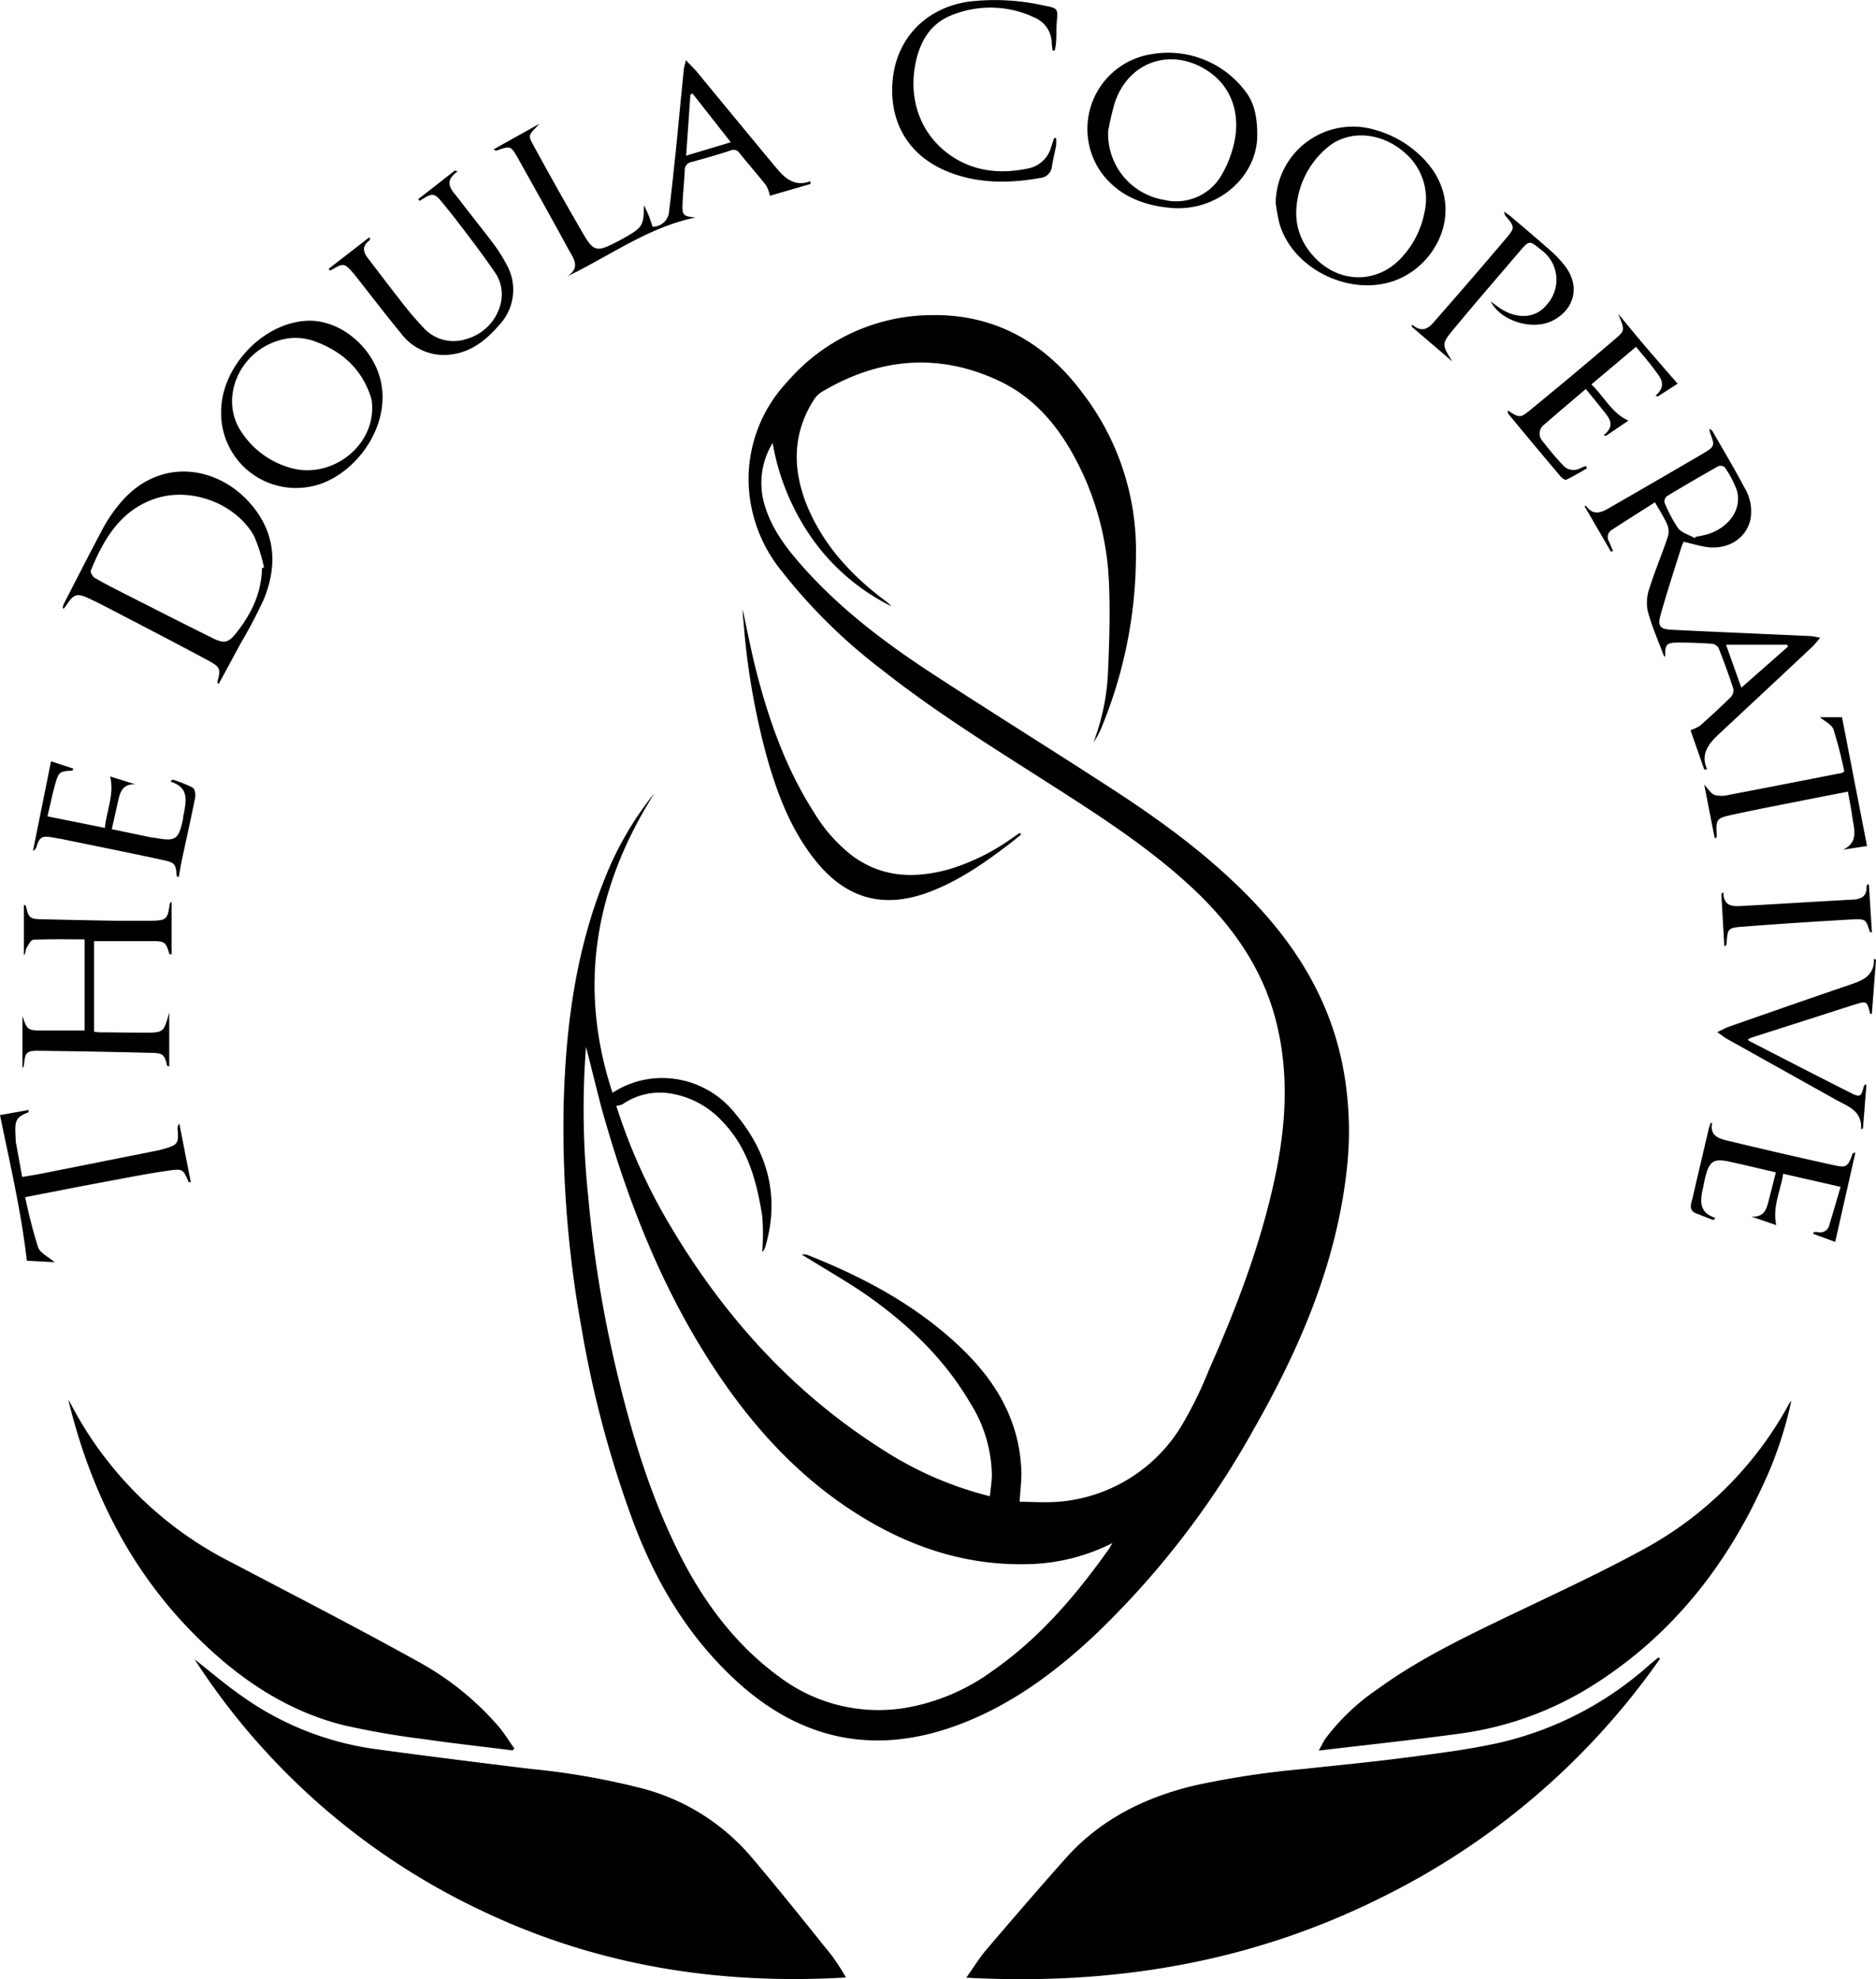<svg id="Layer_1" data-name="Layer 1" xmlns="http://www.w3.org/2000/svg" viewBox="0 0 294.11 310.23"><title>Doula-Coop-Logo</title><path d="M102.56,124.41c-9.24,14.65-12.05,30.16-6.53,46.9a14.24,14.24,0,0,1,6.55-2.27,14.6,14.6,0,0,1,12.69,5.53c5.1,6.06,7,13,4.74,20.78a2.21,2.21,0,0,1-.51.94,35.86,35.86,0,0,0,0-5.67c-.87-5.4-2.23-10.65-6.2-14.77a14.11,14.11,0,0,0-8.4-4.47,10.3,10.3,0,0,0-7.28,1.71,3.39,3.39,0,0,1-1,.26,89.59,89.59,0,0,0,8.4,18.7c8.44,14.25,19.26,26.26,33.33,35.18a55.88,55.88,0,0,0,16.84,7.32c.11-1.13.29-2.21.31-3.3a21.84,21.84,0,0,0-3.46-11.43c-4-6.8-9.54-12.09-15.88-16.6-3-2.1-6.14-3.88-9.22-5.8l-1.26-.75a3.51,3.51,0,0,1,.77,0c8.49,3.35,16.49,7.54,23.29,13.75,4.69,4.28,8.38,9.22,9.8,15.56a25.14,25.14,0,0,1,.58,4.62c.05,1.5-.16,3-.27,4.82,2,0,4,.16,6,0a24.85,24.85,0,0,0,19.26-11.71,61.69,61.69,0,0,0,4.39-8.89c4.29-9.67,8.07-19.53,10.31-29.9,1.7-7.88,2.31-15.8.5-23.76-2-9-7.11-16.21-13.82-22.37-6.93-6.36-14.83-11.37-22.71-16.41-8.69-5.55-17.44-11-25.54-17.41a86.38,86.38,0,0,1-16.13-16,23,23,0,0,1-4.74-13.08,22.26,22.26,0,0,1,6.08-16.06A30,30,0,0,1,146,49.4c10-.18,17.87,4.33,23.74,12.24a40.49,40.49,0,0,1,8.35,25.22,71.16,71.16,0,0,1-5.53,27.5,12.06,12.06,0,0,1-1.13,2,35.13,35.13,0,0,0,2.26-10.58c.21-4.78.38-9.59.17-14.36A45.34,45.34,0,0,0,169.64,74c-2.9-6.15-6.85-11.45-13.17-14.37-9.49-4.39-18.77-3.49-27.68,1.83a4,4,0,0,0-1.23,1.27c-3.4,5.35-3.3,11-1,16.62,2.49,6,6.76,10.69,11.91,14.59a9,9,0,0,1,1.3,1.11,33.34,33.34,0,0,1-12.34-10.48,36.92,36.92,0,0,1-6.3-15.13,12,12,0,0,0-1.26,9.71C121,83,123.37,86.05,126,89c5.83,6.52,12.75,11.75,20,16.5,9.43,6.15,19,12.1,28.45,18.24,7.86,5.11,15.39,10.64,21.91,17.44,6.88,7.17,11.91,15.37,14,25.2a53.46,53.46,0,0,1,.7,17.64c-1.72,14.45-7.37,27.5-14.49,40a135.58,135.58,0,0,1-25.23,32.58c-6.1,5.67-12.74,10.56-20.58,13.59-13.33,5.15-25.24,2.75-35.66-7-7.49-7-12.5-15.57-16-25.1a169,169,0,0,1-7.95-30,175.77,175.77,0,0,1-2.77-35.43c.35-12,1.91-23.7,6.42-34.9a51.2,51.2,0,0,1,7.05-12.47C102.06,125,102.31,124.7,102.56,124.41ZM91.87,164.1a129.16,129.16,0,0,0,.35,23.46,190.25,190.25,0,0,0,4.51,27.61c2.39,9.94,5.34,19.7,10,28.84,3.82,7.45,8.74,14,15.64,19a25.87,25.87,0,0,0,19.38,4.75,32.39,32.39,0,0,0,13.88-5.85c7.35-5.12,13.06-11.83,18.2-19.07.16-.23.29-.48.57-.95a30.55,30.55,0,0,1-13.65,3.31c-9.39.17-17.93-2.66-25.84-7.54-9.61-5.93-17-14.08-23.13-23.46-8.2-12.55-13.54-26.34-17.53-40.71C93.43,170.35,92.68,167.22,91.87,164.1Z"/><path d="M260.27,260a115.68,115.68,0,0,1-44.08,37.64c-20.29,10.06-41.86,13.62-64.7,12.38,1.12-1.58,2-3,3-4.22,4.18-4.89,8.38-9.78,12.66-14.58,5.38-6,12.24-9.42,20-11.3a136.38,136.38,0,0,1,17.26-2.62c5.56-.61,11.12-1.13,16.66-1.87,4.86-.64,9.75-1.25,14.52-2.36a53.2,53.2,0,0,0,22.9-12c.48-.42,1-.82,1.47-1.22C260,259.82,260,259.86,260.27,260Z"/><path d="M30.5,260.11c2.48,1.94,4.88,4,7.46,5.8a47.09,47.09,0,0,0,20.71,8.25c8.14,1.12,16.3,2.12,24.46,3.13a113.88,113.88,0,0,1,17.54,3.06,33.67,33.67,0,0,1,16.85,10.44c4.41,5.16,8.64,10.49,12.9,15.78a39.2,39.2,0,0,1,2.21,3.42c-20.09,1.18-39.13-1.88-57.13-10.48A108.86,108.86,0,0,1,30.5,260.11Z"/><path d="M280.84,219.55a60.39,60.39,0,0,1-4.47,13.3c-6,13.1-14.69,23.89-27,31.56A52,52,0,0,1,229,271.74c-7.3,1-14.65,1.78-22.25,2.68.4-.71.67-1.29,1-1.81a34,34,0,0,1,8.21-7.82c5.8-4.23,12.19-7.43,18.63-10.54,7.61-3.68,15.33-7.18,22.75-11.21a56.71,56.71,0,0,0,23.21-23.11C280.66,219.8,280.76,219.68,280.84,219.55Z"/><path d="M80.34,274.39c-4.67-.59-9.34-1.1-14-1.78a125.31,125.31,0,0,1-12.48-2.17C45,268.21,37.7,263.3,31.26,257c-10.68-10.41-17.07-23.22-20.56-37.6.18.31.37.62.54.94a57.6,57.6,0,0,0,25,24.56C45.94,250,55.68,255,65.29,260.33A45.54,45.54,0,0,1,78,270.45c1,1.13,1.76,2.42,2.64,3.64Z"/><path d="M252.56,86.49l-4.14-7.13a1.19,1.19,0,0,1,.23-.07c1.18,1.69,2.53,1,3.82.23q7.27-4.17,14.5-8.41c1.91-1.12,1.89-1.25,1.1-3.33a2.85,2.85,0,0,1-.05-.59c.24.21.39.29.46.41,1.69,2.94,3.43,5.85,5,8.83a7.1,7.1,0,0,1,.93,5.07c-.73,3.06-3.73,4.82-7.18,4.2-1.06-.19-2.09-.5-3.25-.77a3.69,3.69,0,0,0-.31.62c-1.14,3.64-2.34,7.27-3.36,10.95-.47,1.7,0,2.13,1.79,2.22,3.83.2,7.66.36,11.5.53l10.18.46c.43,0,.85.13,1.59.26-.54.61-.87,1.07-1.28,1.45q-7.17,6.73-14.37,13.43l-.52.5c-1.48,1.43-2.58,3-1.57,5.24l-.44.06-2.16-6.18a6.86,6.86,0,0,0,1.52-.73c1.64-1.46,3.26-2.95,4.83-4.5a1.56,1.56,0,0,0,.35-1.31c-.69-2.12-1.46-4.22-2.27-6.29a1.4,1.4,0,0,0-1-.72c-1.71-.13-3.43-.18-5.15-.19-2.09,0-2.28.21-2.24,2.17-.07,0-.19,0-.2-.05-.88-2.35-1.9-4.66-2.55-7.07a6.89,6.89,0,0,1,.29-3.63c.86-2.73,2-5.38,2.89-8.1a2.82,2.82,0,0,0-.14-1.87c-.5-1.12-1.18-2.16-1.9-3.44-2.31,1.47-4.56,2.88-6.78,4.33a1.31,1.31,0,0,0-.44,1.8c.22.49.42,1,.63,1.49Zm13.13-2.14.18-.21a17.5,17.5,0,0,0,1.75-.36c3.45-1.07,5.48-3.9,4.69-6.86a15.38,15.38,0,0,0-1.92-3.67,1,1,0,0,0-1-.17q-4.07,2.29-8.06,4.7a1.06,1.06,0,0,0-.37,1,21.87,21.87,0,0,0,2.17,4.09C263.72,83.54,264.83,83.85,265.69,84.35ZM273,107.8l7.31-6.43-.12-.3h-9.59Z"/><path d="M9.83,95.29a3.06,3.06,0,0,1,.17-.63c2.07-4,4.1-8,6.23-12A23.29,23.29,0,0,1,18.74,79c6-7.31,15.09-6.16,20.42-.17,4,4.5,4.42,9.69,2.21,15.09a76.5,76.5,0,0,1-3.68,7q-1.41,2.63-2.84,5.26l-.6,1.08c-.12-.22-.2-.3-.18-.35.56-2,.53-2.31-1.47-3.39-5.12-2.76-10.3-5.43-15.46-8.12-1.13-.59-2.27-1.17-3.43-1.69-1.61-.73-2.18-.54-3.19,1-.17.25-.35.48-.53.72Zm31.24-6.22.32-.11A25.55,25.55,0,0,0,39.82,84C37,79,30.12,76.35,24.57,78.09S16.29,84.4,14.24,89.44c-.11.27.31,1,.65,1.17,1.51.88,3.08,1.67,4.65,2.47,4.62,2.34,9.24,4.7,13.89,7,1.69.83,2.39.67,3.53-.76C39.37,96.31,41,93,41.07,89.07Z"/><path d="M109.07,34.09c-7.4,1.5-13.4,6-20.15,9.24,2.15-1.36,1-2.85.24-4.17-2.62-4.84-5.32-9.64-8-14.43-1.08-1.9-1.18-1.89-3.32-1.12-.1,0-.23,0-.45-.2l7.16-4c-1.88,2.11-1.94,1.5-.3,4.5q3.5,6.41,7.17,12.72c1.63,2.8,2.15,2.88,5.06,1.4q.75-.38,1.47-.79c2.77-1.57,3-1.92,3-5.08.25.53.52,1.06.74,1.6s.42,1.2.63,1.79a2.58,2.58,0,0,0,2.58-2.49c.39-3,.67-5.95,1-8.92.44-4.33.84-8.66,1.28-13,0-.46.18-.91.35-1.71.71.76,1.24,1.26,1.71,1.81Q115.29,18.6,121.43,26l.7.82c1.3,1.47,2.8,2.39,4.9,1.59l.06.42-6.39,1.86a5.74,5.74,0,0,0-.57-1.6c-1.36-1.72-2.82-3.38-4.19-5.09a1.11,1.11,0,0,0-1.43-.4c-2,.65-4,1.23-6.07,1.79a1.27,1.27,0,0,0-1.09,1.32c-.08,1.71-.27,3.43-.34,5.14C106.93,33.78,107.1,33.92,109.07,34.09Zm-1.5-9.69,7-2.1-6-7.64-.33.16Z"/><path d="M160.09,130.82c-.47.38-.94.77-1.42,1.15-4.06,3.12-8.22,6.08-13.07,7.89-7.17,2.67-13,1-17.79-5-3.81-4.78-5.93-10.35-7.57-16.14a113,113,0,0,1-3.65-20.94c-.07-.75-.16-1.49-.16-2.25.71,3.26,1.33,6.54,2.16,9.76,2,7.79,4.69,15.32,9.07,22.14a24.68,24.68,0,0,0,5.93,6.7c4.7,3.49,9.9,3.63,15.29,2.11a34.06,34.06,0,0,0,10-5c.34-.24.69-.46,1-.68Z"/><path d="M3.52,167.29v-8c.74,2.17.82,2.24,3.11,2.25s4.3,0,6.63,0V147.25c-2.62,0-5.32-.06-8,.06-.4,0-.83.81-1.11,1.32-.18.32-.1.78-.41,1.14v-7.89l.21,0a1.66,1.66,0,0,1,.17.36c.34,1.58.6,1.82,2.25,1.86q5.94.14,11.87.24c1.84,0,3.68,0,5.52,0,2.35-.06,2.5-.22,2.84-2.57a.46.46,0,0,1,.3-.38v8.24c-.23-.06-.35-.07-.36-.1-.5-1.76-.68-2-2.53-2-3,0-6.06,0-9.26,0v14.2a8.85,8.85,0,0,0,.94.1c2.28,0,4.56.05,6.84.05,3.15,0,3.15,0,4-3.2v8.5c-.2-.07-.32-.09-.33-.13-.41-1.7-.6-1.95-2.38-2q-8.93-.23-17.87-.33c-1.78,0-2,.28-2.18,2.09a3.82,3.82,0,0,1-.13.54Z"/><path d="M197.1,21.47c-.16,6.36-6.33,11.82-13.68,11.11-4.39-.42-8.24-2-10.87-5.68a11.85,11.85,0,0,1,8.08-18.42A15.13,15.13,0,0,1,195,14C196.54,15.84,197.15,18.07,197.1,21.47Zm-23.37-.82a10.49,10.49,0,0,0,8.75,10.68,8.2,8.2,0,0,0,9-3.83,17.56,17.56,0,0,0,1.83-4.39c1.34-4.85-.09-9.27-3.65-11.78-5.79-4.08-12.76-1.82-14.93,4.89A44,44,0,0,0,173.72,20.65Z"/><path d="M200,31.81a12.1,12.1,0,0,1,15.64-11.43A16.67,16.67,0,0,1,223,24.71c6.8,6.81,3.08,15.85-3.38,18.88-7.16,3.36-17-1.1-19.08-8.72A29.23,29.23,0,0,1,200,31.81Zm3.22,1.28a9.64,9.64,0,0,0,1.84,6c3.83,5.38,10.71,5.88,14.88,1.05a14.3,14.3,0,0,0,3.37-6.79,9.5,9.5,0,0,0-3-9.34c-3.76-3.37-9-3.74-12.35-.77A13.62,13.62,0,0,0,203.22,33.09Z"/><path d="M34.67,64.56c0-7,6.46-13.87,13.35-14.27,5.37-.31,10.73,4.32,11.76,9.85,1.39,7.44-4.85,15.18-11.41,16.19A11.73,11.73,0,0,1,34.67,64.56ZM58.35,64c0-.31,0-.75-.08-1.19a3.4,3.4,0,0,0-.17-.69c-1.5-4.48-4.71-7.2-9-8.7a8.7,8.7,0,0,0-5.54,0c-6.17,1.91-9.13,9.12-5.77,14.2a13.57,13.57,0,0,0,8,5.79C51.83,75,58.35,70.23,58.35,64Z"/><path d="M165,7.91c0-.38-.09-.75-.11-1.13a4.4,4.4,0,0,0-2.64-4,16.17,16.17,0,0,0-13.15-.36c-3.07,1.24-4.71,3.8-5.46,7-1.37,5.86.56,11.48,5.18,14.8,3.76,2.7,8,3.09,12.36,2.19a4.68,4.68,0,0,0,3.61-3.34l.46-1.42.32,0a6.73,6.73,0,0,1,0,1.16c-.2,1.1-.49,2.18-.65,3.28a2,2,0,0,1-1.78,1.8c-4.87.87-9.73.92-14.4-.92-6.67-2.63-9.41-8.26-8.78-14.53.66-6.57,5.31-11.18,11.8-12.17a34.81,34.81,0,0,1,11.9.6c2.23.43,2.21.42,2,2.78-.09,1,0,2-.1,3a11.81,11.81,0,0,1-.19,1.26Z"/><path d="M51.55,42.12l6.32-4.9.18.18c-.07.12-.11.27-.21.35-1.08.84-.91,1.75-.18,2.7,1.75,2.28,3.48,4.58,5.26,6.84a49.4,49.4,0,0,0,3.4,4,6.36,6.36,0,0,0,6.9,1.82,7.62,7.62,0,0,0,5.34-5.8,6.07,6.07,0,0,0-1.09-4.78c-1.73-2.54-3.61-5-5.46-7.42-.89-1.18-1.82-2.33-2.76-3.47-1.1-1.34-1.48-1.39-2.91-.49l-.58.34-.19-.27,5.72-4.47.47.11c-2.42,1.68-.87,3,.11,4.26,1.78,2.36,3.65,4.65,5.42,7a23.55,23.55,0,0,1,2,3.12A8.07,8.07,0,0,1,78.22,51c-2.44,2.83-5.38,4.91-9.41,4.61a8.47,8.47,0,0,1-6-3.43c-2.36-2.86-4.62-5.82-6.92-8.74-.17-.22-.34-.44-.53-.65-1.33-1.54-1.55-1.57-3.28-.54a2.72,2.72,0,0,1-.4.16Z"/><path d="M8.56,197.86l-4.35-.23c-.9-7.8-2.65-15.23-4.21-22.83L4.48,174c0,.21,0,.35,0,.36-2.4.87-2.13,1.68-2,4.68a2.62,2.62,0,0,0,.07.35l.93,5.11C5,184.25,6.49,184,8,183.68l16.76-3.34c.31-.06.62-.15.92-.24,2.18-.61,2.36-.88,2.16-3.07a1.05,1.05,0,0,1,.28-.88l1.79,9.16c-.19,0-.31,0-.32,0-.88-2-.9-2.13-3.12-1.81-3.59.51-7.15,1.23-10.71,1.89-3.87.72-7.74,1.49-11.81,2.28a79.68,79.68,0,0,0,2,7.79C6.24,196.4,7.55,197,8.56,197.86Z"/><path d="M294.11,150.44l-.65,8.49c-.21,0-.28,0-.28-.05-.49-2-.49-2-2.59-1.35l-15.82,5.07c-.25.08-.49.2-.74.31.07.12.1.22.16.25,5.35,2.75,10.7,5.52,16.08,8.22,1.3.66,1.54.47,1.88-.9a2.44,2.44,0,0,1,.18-.44s.08,0,.28,0l-.54,6.83-.3.17c.2-2.95-2.08-3.6-3.94-4.64l-17-9.5c-.47-.26-.89-.61-1.61-1.1.8-.38,1.34-.68,1.9-.88,6.24-2.18,12.49-4.37,18.75-6.5,2-.69,4-1.33,3.92-4.11Z"/><path d="M233.71,47.26l1.09.8c2.86,2.11,6,1.94,7.8-.42a5.78,5.78,0,0,0-1-8.48c-1.83-1.5-1.84-1.51-3.35.24-3.41,4-6.83,7.94-10.19,12-2.1,2.51-2.07,2.54-.37,5.26l-6.35-5.43,0-.37c2,1.69,3,.13,4-1q5.42-6.17,10.73-12.44c1.48-1.74,1.43-1.83-.11-3.67-.06-.08-.06-.21-.17-.59.48.35.79.54,1.07.78,2.07,1.76,4.15,3.51,6.18,5.31a17.18,17.18,0,0,1,2.37,2.52c2.37,3.18,1.42,6.84-2.15,8.57C240.2,51.77,235.33,50.39,233.71,47.26Z"/><path d="M236.36,64.33c1.85,1.18,1.93,1.27,3.65-.14q6.68-5.47,13.24-11.08c1.53-1.3,1.48-1.36.45-3.91,1.51,1.82,3,3.66,4.55,5.46s3.13,3.62,4.76,5.49l-3.11,2-.36-.12c2-1.75.62-3-.35-4.34-.83-1.11-1.75-2.16-2.7-3.32l-7,5.89c2,1.89,3.14,4.46,5.8,5.68l-3.51,2.38-.38-.1c2-1.57.81-2.77-.16-4-.84-1.06-1.7-2.1-2.62-3.24-2.23,1.9-4.4,3.72-6.53,5.58a1.74,1.74,0,0,0-.27,2.57A49.71,49.71,0,0,0,245.1,73a2.18,2.18,0,0,0,2.66.39c.28-.13.57-.22.85-.34l.21.36c-1.08.61-2.15,1.25-3.27,1.79-.18.09-.67-.25-.88-.5q-4.14-4.9-8.22-9.84C236.39,64.74,236.41,64.61,236.36,64.33Z"/><path d="M268.22,176l.2.08c-.39,2,1.11,2.42,2.49,2.75q8.31,2,16.66,3.84c1.89.42,2.13.21,2.84-1.72,0-.13.16-.23.47-.27l-3.17,14-3.43-1.26.05-.27a3.6,3.6,0,0,1,.73,0A1.44,1.44,0,0,0,286.8,192c.59-1.93,1.15-3.87,1.76-5.95l-9-2.05c-.42,2.68-1.7,5.18-1.09,8.05l-3.91-1.34c2.27.17,2.46-1.52,2.85-3,.33-1.26.65-2.53,1-3.93-2.51-.58-4.9-1.16-7.3-1.68s-3.09-.13-3.74,2.33c-.14.54-.23,1.09-.35,1.64-.45,2-.81,4,1.93,4.85l-.33.34-2.59-1c-1.42-.51-.89-1.56-.67-2.5q1.27-5.47,2.56-10.93A8.42,8.42,0,0,1,268.22,176Z"/><path d="M27.05,122.2a22.19,22.19,0,0,1,3.15,1.26c.33.19.49,1,.4,1.53-.67,3.4-1.44,6.78-2.16,10.17-.16.76-.27,1.53-.42,2.35-.2-.12-.32-.15-.32-.19-.15-1.89-.21-2.08-2.29-2.53-5.06-1.1-10.15-2.11-15.23-3.16-.66-.14-1.33-.24-2-.36-1.58-.28-2-.05-2.46,1.47a1,1,0,0,1-.55.65L8,119.34l3.52,1.16c-.13.19-.16.29-.2.3-2,.13-2.1.15-2.68,2.17-.45,1.6-.78,3.24-1.2,5l9,1.81c.27-2.74,1.5-5.22.83-8.06l4,1.25c-2.12-.17-2.47,1.3-2.8,2.8s-.61,2.71-.94,4.21l6.35,1.33.24,0c3.47.65,3.89.37,4.6-3.07,0-.2,0-.4.08-.59.39-2.09.89-4.21-2.07-5.12Z"/><path d="M268.81,131.34,267.18,123c.59.62,1,1.37,1.61,1.61a4.34,4.34,0,0,0,2.23,0c5.91-1.12,11.81-2.29,17.72-3.44a2.34,2.34,0,0,0,.4-.23,66.52,66.52,0,0,0-1.69-6.58c-.29-.81-1.42-1.31-2.13-1.93h3.46l3.92,20.19-3.76.58c2.51-1.19,1.71-3.25,1.46-5.1-.17-1.3-.44-2.58-.69-4-1.95.38-3.81.73-5.67,1.1-4.14.83-8.29,1.61-12.41,2.51-2.62.57-2.62.68-2.48,3.37a.83.83,0,0,1-.1.29Z"/><path d="M293,138.69l.47,7.49c-.21-.07-.32-.08-.34-.13-.61-1.95-.61-2-2.74-1.92-5.78.33-11.55.7-17.32,1.15-2.2.17-2.23.34-2.38,2.6,0,.15-.05.31-.36.47l-.47-8.24.32-.24c0,2.26,1.5,2.23,2.9,2.15,5.82-.31,11.64-.69,17.45-1,1.33-.07,2.13-.56,2.1-2a1.32,1.32,0,0,1,.14-.41Z"/></svg>